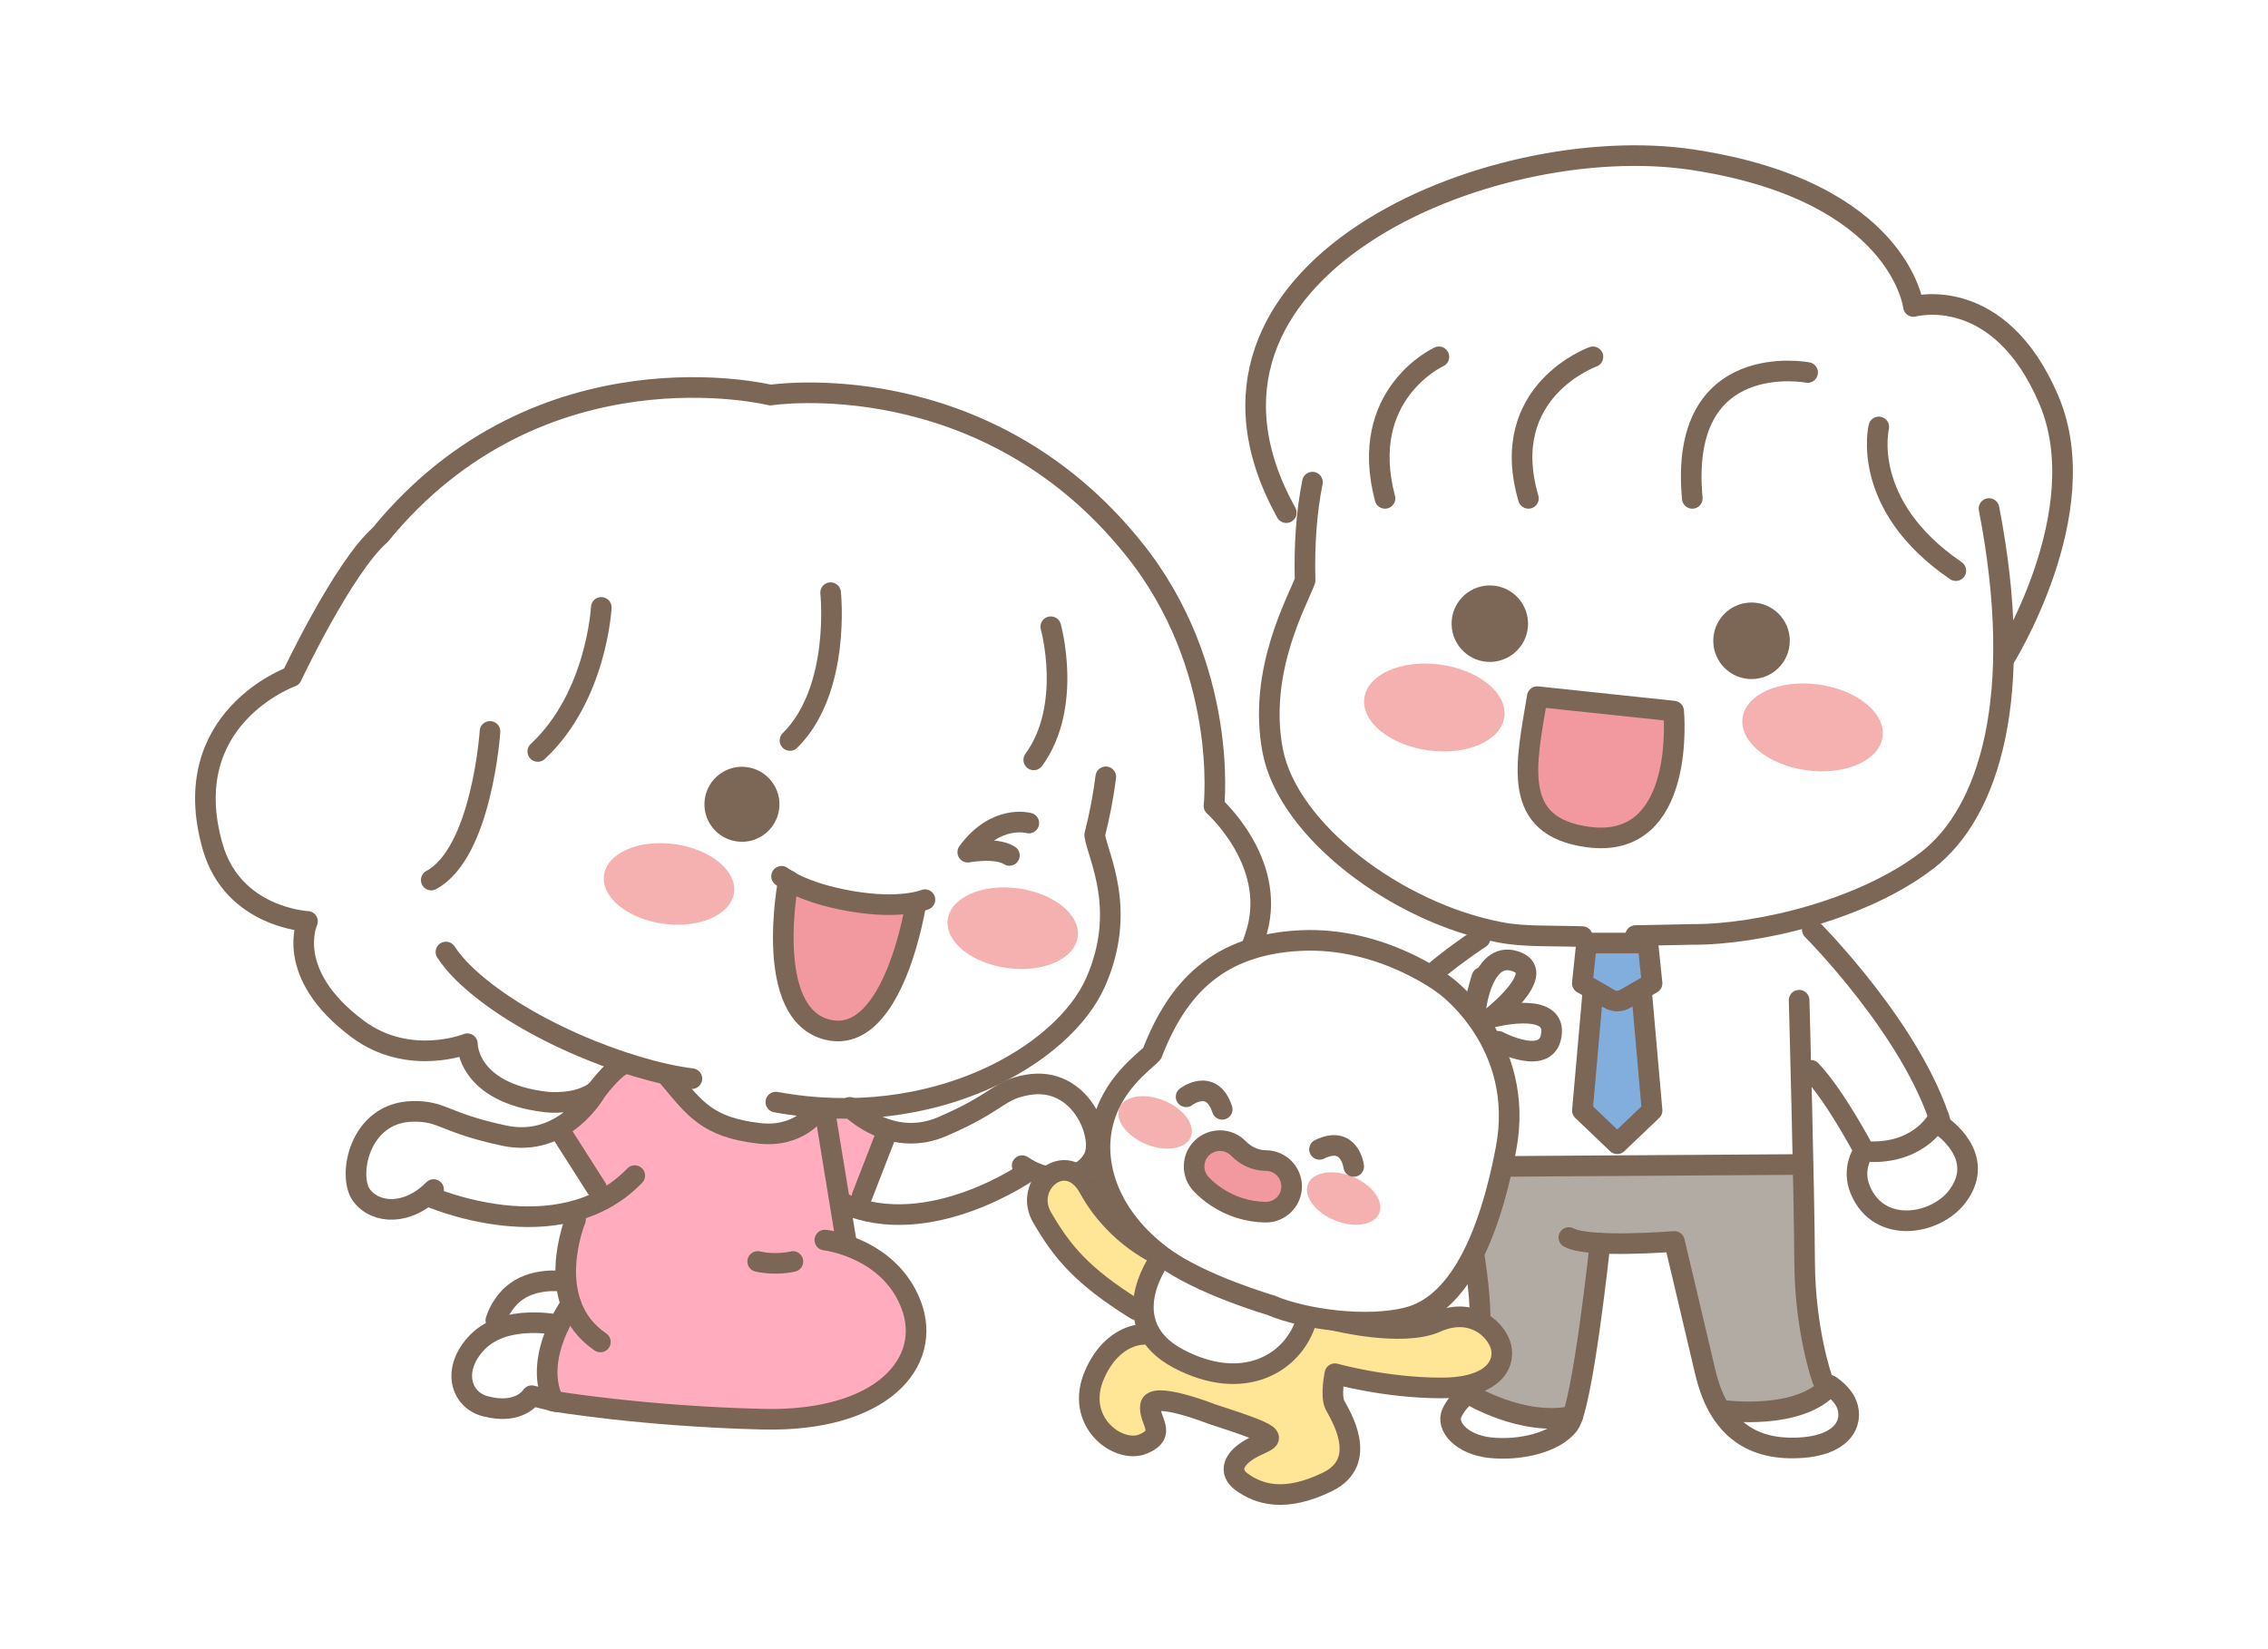 <svg width="880" height="640" viewBox="0 0 880 640" fill="none" xmlns="http://www.w3.org/2000/svg">
<path d="M684.56 547.796L672.008 548.762H670.077L672.974 552.624L681.664 558.417L694.215 560.348L706.767 559.382L715.457 556.486L718.353 551.658V544.9L711.595 539.106H707.733L697.112 543.934L684.56 547.796Z" fill="white"/>
<path d="M563.87 544.898L569.664 542.002L576.422 543.933L589.939 547.795L608.284 550.692L606.353 554.554L598.629 559.381L586.077 561.312L575.457 560.347L566.767 556.485L561.939 549.726L563.87 544.898Z" fill="white"/>
<path d="M560.976 459.935H567.735V452.211H698.078V415.521L705.802 363.384L700.009 356.625H695.181L646.905 363.384H614.078L577.388 361.453L567.735 366.28L558.078 375.935L549.388 385.59L541.664 392.349L543.595 404.901L555.181 421.314V423.246L547.457 430.97L543.595 439.659L547.457 451.245L560.976 459.935Z" fill="white"/>
<path d="M763.466 120.686C763.466 120.686 812.38 145.489 798.525 201.779C792.721 231.952 777.408 250.248 777.408 250.248C777.408 250.248 779.479 296.441 761.074 319.261C742.64 342.08 715.164 352.643 700.114 356.174C676.78 361.106 596.686 374.208 553.255 352.439C527.442 337.09 487.657 318.502 492.528 270.383C492.207 248.176 505.654 227.195 505.654 227.195C505.654 227.195 510.525 202.683 504.808 200.816C499.091 198.948 488.153 184.3 487.92 167.083C487.686 149.866 482.611 102.331 560.022 74.872C615.061 56.225 655.137 52.928 707.172 77.673C740.044 89.958 742.436 118.964 742.436 118.964C742.436 118.964 751.886 114.12 763.437 120.686H763.466Z" fill="white"/>
<path d="M570.316 452.034H699.587C699.587 452.034 699.062 508.995 708.717 539.051C694.92 550.432 668.815 547.368 668.815 547.368C668.815 547.368 650.294 484.833 649.973 483.316C649.652 481.799 620.951 482.003 620.864 482.236C619.61 492.858 614.214 534.441 610.218 549.585C600.126 551.745 564.775 540.248 567.225 540.539C569.675 540.831 579.446 515.123 572.883 493.792C568.158 472.169 565.416 451.451 570.287 452.063L570.316 452.034Z" fill="#B2ABA4"/>
<g filter="url(#filter0_f_1802_19677)">
<ellipse cx="27.417" cy="16.795" rx="27.417" ry="16.795" transform="matrix(0.991 0.132 -0.13 0.992 531.541 254.279)" fill="#F5B0B0"/>
</g>
<g filter="url(#filter1_f_1802_19677)">
<ellipse cx="27.417" cy="16.795" rx="27.417" ry="16.795" transform="matrix(0.991 0.132 -0.13 0.992 678.3 262.004)" fill="#F5B0B0"/>
</g>
<path d="M679.608 263.527C671.408 263.527 664.762 256.877 664.762 248.674C664.762 240.47 671.408 233.821 679.608 233.821C687.807 233.821 694.454 240.47 694.454 248.674C694.454 256.877 687.807 263.527 679.608 263.527Z" fill="#7C6656"/>
<path d="M563.259 241.055C562.734 249.226 568.917 256.317 577.084 256.842C585.251 257.367 592.339 251.181 592.864 243.01C593.389 234.84 587.205 227.749 579.038 227.224C570.872 226.698 563.784 232.885 563.259 241.055Z" fill="#7C6656"/>
<path d="M771.747 197.343C785.864 270.061 771.951 315.291 747.742 333.909C722.803 353.08 682.173 362.768 656.622 362.623L634.601 363.06" stroke="#7C6656" stroke-width="8" stroke-linecap="round" stroke-linejoin="round"/>
<path d="M509.24 187.101C506.877 198.977 506.032 211.729 506.382 225.269C503.552 233.089 487.919 260.373 493.81 291.305C499.702 322.237 541.849 354.16 582.013 361.806C591.434 363.615 601.205 363.061 613.952 363.469" stroke="#7C6656" stroke-width="8" stroke-linecap="round" stroke-linejoin="round"/>
<path d="M698.071 388.157C698.071 388.157 700.083 462.014 700.2 489.385C700.317 516.757 707.2 535.666 707.2 535.666" stroke="#7C6656" stroke-width="8" stroke-linecap="round" stroke-linejoin="round"/>
<path d="M710.028 537.678C710.028 537.678 714.783 540.508 716.562 545.06C719.216 551.889 715.366 561.635 696.086 561.927C676.806 562.219 666.073 551.393 661.639 532.396C657.206 513.399 649.68 481.767 649.68 481.767C649.68 481.767 616.254 484.481 608.729 480.25" stroke="#7C6656" stroke-width="8" stroke-linecap="round" stroke-linejoin="round"/>
<path d="M620.835 482.439C620.835 482.439 614.156 545.557 608.731 552.794C603.306 560.031 589.334 563.007 578.192 561.811C567.05 560.615 560.954 553.465 563.346 548.33C565.767 543.194 569.705 540.801 569.705 540.801" stroke="#7C6656" stroke-width="8" stroke-linecap="round" stroke-linejoin="round"/>
<path d="M574.981 379.316C574.981 379.316 563.839 413.079 567.456 452.239C571.073 491.4 578.773 507.595 570.869 538.351" stroke="#7C6656" stroke-width="8" stroke-linecap="round" stroke-linejoin="round"/>
<path d="M571.891 452.734L697.312 451.917" stroke="#7C6656" stroke-width="8" stroke-linecap="round" stroke-linejoin="round"/>
<path d="M668.845 547.368C668.845 547.368 698.275 551.365 710.03 537.68" stroke="#7C6656" stroke-width="8" stroke-linecap="round" stroke-linejoin="round"/>
<path d="M569.704 540.828C569.704 540.828 590.763 553.872 610.276 549.553" stroke="#7C6656" stroke-width="8" stroke-linecap="round" stroke-linejoin="round"/>
<path d="M636.79 383.05L641.02 430.965L627.486 443.862L613.981 430.965L618.211 383.05H636.79Z" fill="#82AEDD" stroke="#7C6656" stroke-width="8" stroke-linecap="round" stroke-linejoin="round"/>
<path d="M639.386 365.979L641.02 381.591L630.461 387.69C628.624 388.74 626.348 388.74 624.511 387.69L613.952 381.591L615.586 365.979H639.357H639.386Z" fill="#82AEDD" stroke="#7C6656" stroke-width="8" stroke-linecap="round" stroke-linejoin="round"/>
<path d="M499.088 198.948C446.965 104.957 578.482 50.185 656.622 61.974C737.241 74.142 742.433 118.935 742.433 118.935C742.433 118.935 775.626 109.626 794.993 155.236C813.543 198.948 777.405 256.084 777.405 256.084" stroke="#7C6656" stroke-width="8" stroke-linecap="round" stroke-linejoin="round"/>
<path d="M728.986 165.683C728.986 165.683 721.49 195.973 758.883 221.448" stroke="#7C6656" stroke-width="8" stroke-linecap="round" stroke-linejoin="round"/>
<path d="M701.367 144.556C701.367 144.556 651.17 134.926 656.624 193.404" stroke="#7C6656" stroke-width="8" stroke-linecap="round" stroke-linejoin="round"/>
<path d="M618.063 138.484C618.063 138.484 580.816 151.732 593.037 193.403" stroke="#7C6656" stroke-width="8" stroke-linecap="round" stroke-linejoin="round"/>
<path d="M558.299 138.484C558.299 138.484 526.681 152.87 537.386 193.403" stroke="#7C6656" stroke-width="8" stroke-linecap="round" stroke-linejoin="round"/>
<path d="M574.283 364.081C574.283 364.081 543.832 383.749 542.373 395.013C540.944 406.276 560.341 426.849 560.341 426.849" stroke="#7C6656" stroke-width="8" stroke-linecap="round" stroke-linejoin="round"/>
<path d="M555.208 424.196C555.208 424.196 535.519 435.955 549.637 453.464C558.299 464.202 569.704 458.979 569.704 458.979" stroke="#7C6656" stroke-width="8" stroke-linecap="round" stroke-linejoin="round"/>
<path d="M703.176 360.784C703.176 360.784 742.465 400.149 753.373 436.975C753.373 436.975 771.107 448.793 759.498 464.259C751.127 475.406 729.193 479.2 721.843 461.866C718.197 453.258 723.272 446.546 723.272 446.546C723.272 446.546 712.101 425.274 702.622 415.352" fill="white"/>
<path d="M703.176 360.784C703.176 360.784 742.465 400.149 753.373 436.975C753.373 436.975 771.107 448.793 759.498 464.259C751.127 475.406 729.193 479.2 721.843 461.866C718.197 453.258 723.272 446.546 723.272 446.546C723.272 446.546 712.101 425.274 702.622 415.352" stroke="#7C6656" stroke-width="8" stroke-linecap="round" stroke-linejoin="round"/>
<path d="M752.292 433.592C752.292 433.592 745.759 447.19 726.304 446.957" stroke="#7C6656" stroke-width="8" stroke-linecap="round" stroke-linejoin="round"/>
<path d="M596.479 270.353L649.389 275.955C649.389 275.955 654.61 329.969 616.226 324.833C586.096 320.806 592.104 296.703 596.479 270.353Z" fill="#F299A0" stroke="#7C6656" stroke-width="8" stroke-linecap="round" stroke-linejoin="round"/>
<path d="M340.793 471.532L326.487 467.24L327.918 482.976L346.515 494.421L355.099 513.018V525.893L337.932 541.629L313.612 550.213H282.14L226.348 545.921L207.751 541.629L194.876 547.352L183.431 544.49L179.139 537.338L180.57 527.324L189.153 515.879L193.445 513.018L194.876 507.296L199.167 500.143L210.612 497.282H217.765L220.626 484.407L224.917 468.671L210.612 471.532L190.584 470.101L171.987 467.24L164.834 464.379L156.25 470.101L147.667 468.671L139.084 462.949V448.643L143.375 440.06L149.098 434.337L156.25 431.476H166.264L179.139 437.199L207.751 441.49L219.195 435.768L227.779 428.615H216.334L196.306 424.323L184.862 415.74L180.57 407.157H173.417H156.25L139.084 400.004L121.917 381.407L117.625 365.671V357.087L104.75 354.226L89.014 342.782L79 317.032L81.861 295.573L91.875 275.545L104.75 266.962L113.333 261.24L124.778 239.781L146.236 208.309L163.403 191.142L183.431 175.406L204.889 162.531L227.779 155.378L262.112 149.656L296.445 152.517L332.21 153.948L367.974 162.531L399.446 176.837L428.057 199.726L449.516 226.906L468.113 272.684L470.974 311.309L480.988 325.615L489.571 349.934L486.71 367.101L459.53 384.268L449.516 408.587L433.78 422.893L426.627 445.782L418.043 455.796H406.599L400.877 454.365L386.571 461.518L356.529 471.532H340.793Z" fill="white"/>
<path d="M320.051 431.217C320.051 431.217 310.637 441.403 298.964 440.029C287.319 438.656 271.783 433.62 259.509 418.256C254.416 415.91 241.055 413.507 241.055 413.507C241.055 413.507 218.881 442.662 214.818 438.284C223.345 448.327 233.273 465.894 233.273 465.894L223.43 469.756C223.43 469.756 214.189 494.791 221.513 506.15C217.994 511.986 210.984 526.235 214.475 543.716C235.962 546.606 303.027 556.677 322.597 548.208C342.167 539.739 361.394 533.302 351.552 502.087C346.573 494.963 336.845 484.491 326.202 482.574C327.718 478.254 327.318 466.981 327.318 466.981L331.867 468.698L344.256 438.942C344.256 438.942 337.532 436.31 329.693 429.701C327.261 430.101 319.993 431.189 319.993 431.189L320.051 431.217Z" fill="#FFADBE"/>
<path d="M355.414 350.422C355.414 350.422 341.194 357.489 307.977 344.528C304.028 358.519 298.592 394.083 321.367 399.662C333.641 403.324 350.779 383.325 355.414 350.422Z" fill="#F299A0"/>
<path d="M302.313 313.972C301.283 321.954 293.987 327.591 286.033 326.561C278.05 325.531 272.414 318.235 273.444 310.281C274.474 302.299 281.77 296.662 289.724 297.692C297.706 298.722 303.343 306.018 302.313 313.972Z" fill="#7C6656"/>
<path d="M173.017 369.449C174.906 372.253 177.023 374.799 179.312 377.088C201.199 398.832 243.601 415.57 268.464 418.603" stroke="#7C6656" stroke-width="8" stroke-linecap="round" stroke-linejoin="round"/>
<path d="M407.715 243.217C407.715 243.217 416.327 274.002 401.106 294.889" stroke="#7C6656" stroke-width="8" stroke-linecap="round" stroke-linejoin="round"/>
<path d="M322.282 229.997C322.282 229.997 326.374 267.706 306.518 287.362" stroke="#7C6656" stroke-width="8" stroke-linecap="round" stroke-linejoin="round"/>
<path d="M233.302 235.72C233.302 235.72 231.556 270.311 208.667 291.626" stroke="#7C6656" stroke-width="8" stroke-linecap="round" stroke-linejoin="round"/>
<path d="M190.126 283.845C190.126 283.845 187.007 330.911 167.323 341.526" stroke="#7C6656" stroke-width="8" stroke-linecap="round" stroke-linejoin="round"/>
<path d="M425.34 434.711C428.887 433.509 432.607 431.764 436.412 429.361C460.074 414.426 456.354 392.967 456.354 392.967C456.354 392.967 479.501 390.907 487.769 360.98C495.151 334.171 471.032 312.77 471.032 312.77C471.032 312.77 476.954 259.038 439.874 212.917C381.679 140.445 298.935 153.32 298.935 153.32C298.935 153.32 209.84 131.29 147.496 207.596C133.076 220.299 113.162 262.558 113.162 262.558C113.162 262.558 68.243 278.551 82.491 328.506C90.388 356.231 119.314 357.575 119.314 357.575C119.314 357.575 109.843 377.803 138.798 399.319C158.711 414.14 181.343 405.041 181.343 405.041C181.343 405.041 181.057 424.096 212.014 427.673C212.014 427.673 224.202 429.075 231.327 423.352" stroke="#7C6656" stroke-width="8" stroke-linecap="round" stroke-linejoin="round"/>
<path d="M301.023 427.701C362.422 438.917 412.578 409.476 425.081 381.208C437.584 352.94 425.882 332.226 424.738 324.072C426.655 316.518 428.114 308.965 429.058 301.469" stroke="#7C6656" stroke-width="8" stroke-linecap="round" stroke-linejoin="round"/>
<path d="M358.876 349.137C358.876 349.137 349.605 353.085 330.121 349.709C310.637 346.333 303.255 340.067 303.255 340.067" stroke="#7C6656" stroke-width="8" stroke-linecap="round" stroke-linejoin="round"/>
<path d="M355.413 350.423C355.413 350.423 347.03 405.557 321.366 399.663C295.73 393.769 305.916 341.668 305.916 341.668" stroke="#7C6656" stroke-width="8" stroke-linecap="round" stroke-linejoin="round"/>
<path d="M168.24 461.631C158.312 471.731 145.923 471.244 140.344 463.948C134.765 456.681 139.142 431.675 160.171 431.303C171.873 431.074 171.959 435.623 195.506 440.687C219.053 445.752 231.299 423.435 231.299 423.435C231.299 423.435 237.307 415.424 241.027 413.507" stroke="#7C6656" stroke-width="8" stroke-linecap="round" stroke-linejoin="round"/>
<path d="M166.093 464.151C166.093 464.151 216.907 486.696 246.291 456.225" stroke="#7C6656" stroke-width="8" stroke-linecap="round" stroke-linejoin="round"/>
<path d="M328.233 481.232L320.05 431.219" stroke="#7C6656" stroke-width="8" stroke-linecap="round" stroke-linejoin="round"/>
<path d="M320.05 481.23C320.05 481.23 345.028 484.063 353.525 506.351C362.023 528.639 342.31 551.871 295.902 550.755C249.495 549.64 214.532 543.717 214.532 543.717" stroke="#7C6656" stroke-width="8" stroke-linecap="round" stroke-linejoin="round"/>
<path d="M223.316 473.276C223.316 473.276 210.069 505.264 232.958 520.771" stroke="#7C6656" stroke-width="8" stroke-linecap="round" stroke-linejoin="round"/>
<path d="M221.541 506.152C221.541 506.152 206.863 526.437 214.502 543.117" stroke="#7C6656" stroke-width="8" stroke-linecap="round" stroke-linejoin="round"/>
<path d="M316.874 431.218C316.874 431.218 310.179 441.69 294.385 439.802C274.386 437.427 269.608 430.245 259.508 418.229" stroke="#7C6656" stroke-width="8" stroke-linecap="round" stroke-linejoin="round"/>
<path d="M216.936 514.248C216.936 514.248 196.307 509.642 185.32 520.771C175.192 531.071 178.511 543.203 188.353 545.749C201.772 549.239 206.321 541.629 206.321 541.629L215.705 543.918" stroke="#7C6656" stroke-width="8" stroke-linecap="round" stroke-linejoin="round"/>
<path d="M218.823 497.223C213.043 496.651 203.029 496.965 196.763 504.519C194.617 507.094 193.215 509.783 192.386 512.415" stroke="#7C6656" stroke-width="8" stroke-linecap="round" stroke-linejoin="round"/>
<path d="M307.659 489.558C307.659 489.558 301.308 491.161 293.983 489.558" stroke="#7C6656" stroke-width="8" stroke-linecap="round" stroke-linejoin="round"/>
<path d="M216.934 438.257L231.469 461.06" stroke="#7C6656" stroke-width="8" stroke-linecap="round" stroke-linejoin="round"/>
<path d="M396.612 452.363C408.314 460.345 420.359 457.427 424.422 449.187C428.456 440.976 419.301 417.314 398.586 421.034C387.056 423.094 387.885 427.586 365.769 437.142C348.745 444.495 335.098 434.624 329.747 429.731" stroke="#7C6656" stroke-width="8" stroke-linecap="round" stroke-linejoin="round"/>
<path d="M399.188 454.452C399.188 454.452 360.592 481.662 327.317 467.041" stroke="#7C6656" stroke-width="8" stroke-linecap="round" stroke-linejoin="round"/>
<path d="M344.283 438.974L334.498 464.18" stroke="#7C6656" stroke-width="8" stroke-linecap="round" stroke-linejoin="round"/>
<path d="M517.953 512.445C517.953 512.445 544.046 518.969 557.208 513.132C570.369 507.267 579.467 514.849 582.014 521.429C584.531 528.01 581.012 538.625 559.239 538.625C537.466 538.625 517.953 533.103 517.953 533.103C517.953 533.103 516.15 541.686 517.953 545.205C519.755 548.753 531.658 566.978 515.092 575.075C498.497 583.172 488.398 579.911 481.76 575.075C476.581 571.299 478.269 565.977 485.851 561.914C493.433 557.851 500.014 558.366 470.172 548.753C470.172 548.753 447.197 539.712 446.396 545.491C445.567 551.271 453.177 556.335 443.564 560.369C433.95 564.432 416.469 551.614 424.852 533.074C431.948 517.367 443.707 517.853 443.707 517.853" fill="#FFE596"/>
<path d="M517.953 512.445C517.953 512.445 544.046 518.969 557.208 513.132C570.369 507.267 579.467 514.849 582.014 521.429C584.531 528.01 581.012 538.625 559.239 538.625C537.466 538.625 517.953 533.103 517.953 533.103C517.953 533.103 516.15 541.686 517.953 545.205C519.755 548.753 531.658 566.978 515.092 575.075C498.497 583.172 488.398 579.911 481.76 575.075C476.581 571.299 478.269 565.977 485.851 561.914C493.433 557.851 500.014 558.366 470.172 548.753C470.172 548.753 447.197 539.712 446.396 545.491C445.567 551.271 453.177 556.335 443.564 560.369C433.95 564.432 416.469 551.614 424.852 533.074C431.948 517.367 443.707 517.853 443.707 517.853" stroke="#7C6656" stroke-width="8" stroke-linecap="round" stroke-linejoin="round"/>
<path d="M450.802 487.497C450.802 487.497 433.264 480.63 422.534 461.088C413.98 445.495 396.784 459.486 404.366 472.504C411.948 485.522 419.559 495.107 440.817 508.268" fill="#FFE596"/>
<path d="M450.802 487.497C450.802 487.497 433.264 480.63 422.534 461.088C413.98 445.495 396.784 459.486 404.366 472.504C411.948 485.522 419.559 495.107 440.817 508.268" stroke="#7C6656" stroke-width="8" stroke-linecap="round" stroke-linejoin="round"/>
<path d="M449.541 489.445C449.541 489.445 432.06 513.964 457.238 527.269C482.416 540.573 501.929 529.157 506.936 512.276" fill="white"/>
<path d="M449.541 489.445C449.541 489.445 432.06 513.964 457.238 527.269C482.416 540.573 501.929 529.157 506.936 512.276" stroke="#7C6656" stroke-width="8" stroke-linecap="round" stroke-linejoin="round"/>
<path d="M493.291 506.609C505.851 511.931 530.428 515.507 546.651 511.158C562.873 506.809 576.492 487.01 584.332 445.867C592.171 404.725 560.441 382.236 560.441 382.236C560.441 382.236 536.265 363.439 504.592 365.012C472.92 366.586 456.926 383.066 447.026 408.816C444.022 412.078 431.004 420.804 427.599 437.284C424.452 452.419 430.232 471.989 450.832 487.468C465.538 498.541 493.319 506.58 493.319 506.58L493.291 506.609Z" fill="white"/>
<g filter="url(#filter2_f_1802_19677)">
<ellipse cx="14.935" cy="9.149" rx="14.935" ry="9.149" transform="matrix(0.926 0.378 -0.376 0.926 510.957 451.005)" fill="#F5B0B0"/>
</g>
<g filter="url(#filter3_f_1802_19677)">
<ellipse cx="14.935" cy="9.149" rx="14.935" ry="9.149" transform="matrix(0.926 0.378 -0.376 0.926 437.805 421.464)" fill="#F5B0B0"/>
</g>
<path d="M491.174 470.417H491.06C484.136 470.331 477.441 468.214 471.661 464.265C469.687 462.921 467.828 461.376 466.168 459.659C462.306 455.711 462.391 449.359 466.34 445.496C470.317 441.634 476.64 441.72 480.502 445.668C481.246 446.412 482.076 447.127 482.934 447.728C485.481 449.473 488.285 450.36 491.26 450.389C496.782 450.446 501.217 454.995 501.16 460.517C501.102 466.011 496.639 470.417 491.146 470.417H491.174Z" fill="#F299A0" stroke="#7C6656" stroke-width="8" stroke-linecap="round" stroke-linejoin="round"/>
<path d="M493.291 506.609C505.851 511.931 530.428 515.507 546.651 511.158C562.873 506.809 576.492 487.01 584.332 445.867C592.171 404.725 560.441 382.236 560.441 382.236C560.441 382.236 536.265 363.439 504.592 365.012C472.92 366.586 456.926 383.066 447.026 408.816C444.022 412.078 431.004 420.804 427.599 437.284C424.452 452.419 430.232 471.989 450.832 487.468C465.538 498.541 493.319 506.58 493.319 506.58L493.291 506.609Z" stroke="#7C6656" stroke-width="8" stroke-linecap="round" stroke-linejoin="round"/>
<path d="M572.658 391.163C572.658 391.163 575.376 367.787 588.795 373.366C600.153 378.087 578.695 394.853 578.695 394.853C578.695 394.853 602.614 388.502 602.042 400.461C601.355 414.767 581.299 404.095 581.299 404.095" stroke="#7C6656" stroke-width="8" stroke-linecap="round" stroke-linejoin="round"/>
<path d="M525.25 452.676C525.25 452.676 523.762 440.287 511.974 446.038" stroke="#7C6656" stroke-width="8" stroke-linecap="round" stroke-linejoin="round"/>
<path d="M460.216 425.64C460.216 425.64 470.115 418.03 474.235 430.504" stroke="#7C6656" stroke-width="8" stroke-linecap="round" stroke-linejoin="round"/>
<g filter="url(#filter4_f_1802_19677)">
<ellipse cx="25.458" cy="15.595" rx="25.458" ry="15.595" transform="matrix(0.991 0.132 -0.13 0.992 369.747 341.378)" fill="#F5B0B0"/>
</g>
<g filter="url(#filter5_f_1802_19677)">
<ellipse cx="25.458" cy="15.595" rx="25.458" ry="15.595" transform="matrix(0.991 0.132 -0.13 0.992 236.376 324.204)" fill="#F5B0B0"/>
</g>
<path d="M399.188 319.406C399.188 319.406 386.485 315.772 375.498 330.707C375.498 330.707 386.427 328.647 391.663 331.966" stroke="#7C6656" stroke-width="8" stroke-linecap="round" stroke-linejoin="round"/>
<defs>
<filter id="filter0_f_1802_19677" x="513.825" y="242.048" width="85.43" height="64.982" filterUnits="userSpaceOnUse" color-interpolation-filters="sRGB">
<feFlood flood-opacity="0" result="BackgroundImageFix"/>
<feBlend mode="normal" in="SourceGraphic" in2="BackgroundImageFix" result="shape"/>
<feGaussianBlur stdDeviation="7.724" result="effect1_foregroundBlur_1802_19677"/>
</filter>
<filter id="filter1_f_1802_19677" x="660.584" y="249.773" width="85.43" height="64.982" filterUnits="userSpaceOnUse" color-interpolation-filters="sRGB">
<feFlood flood-opacity="0" result="BackgroundImageFix"/>
<feBlend mode="normal" in="SourceGraphic" in2="BackgroundImageFix" result="shape"/>
<feGaussianBlur stdDeviation="7.724" result="effect1_foregroundBlur_1802_19677"/>
</filter>
<filter id="filter2_f_1802_19677" x="496.329" y="444.184" width="50.022" height="41.889" filterUnits="userSpaceOnUse" color-interpolation-filters="sRGB">
<feFlood flood-opacity="0" result="BackgroundImageFix"/>
<feBlend mode="normal" in="SourceGraphic" in2="BackgroundImageFix" result="shape"/>
<feGaussianBlur stdDeviation="5.379" result="effect1_foregroundBlur_1802_19677"/>
</filter>
<filter id="filter3_f_1802_19677" x="423.177" y="414.642" width="50.022" height="41.889" filterUnits="userSpaceOnUse" color-interpolation-filters="sRGB">
<feFlood flood-opacity="0" result="BackgroundImageFix"/>
<feBlend mode="normal" in="SourceGraphic" in2="BackgroundImageFix" result="shape"/>
<feGaussianBlur stdDeviation="5.379" result="effect1_foregroundBlur_1802_19677"/>
</filter>
<filter id="filter4_f_1802_19677" x="353.297" y="330.02" width="79.328" height="60.34" filterUnits="userSpaceOnUse" color-interpolation-filters="sRGB">
<feFlood flood-opacity="0" result="BackgroundImageFix"/>
<feBlend mode="normal" in="SourceGraphic" in2="BackgroundImageFix" result="shape"/>
<feGaussianBlur stdDeviation="7.172" result="effect1_foregroundBlur_1802_19677"/>
</filter>
<filter id="filter5_f_1802_19677" x="219.926" y="312.846" width="79.328" height="60.34" filterUnits="userSpaceOnUse" color-interpolation-filters="sRGB">
<feFlood flood-opacity="0" result="BackgroundImageFix"/>
<feBlend mode="normal" in="SourceGraphic" in2="BackgroundImageFix" result="shape"/>
<feGaussianBlur stdDeviation="7.172" result="effect1_foregroundBlur_1802_19677"/>
</filter>
</defs>
</svg>
